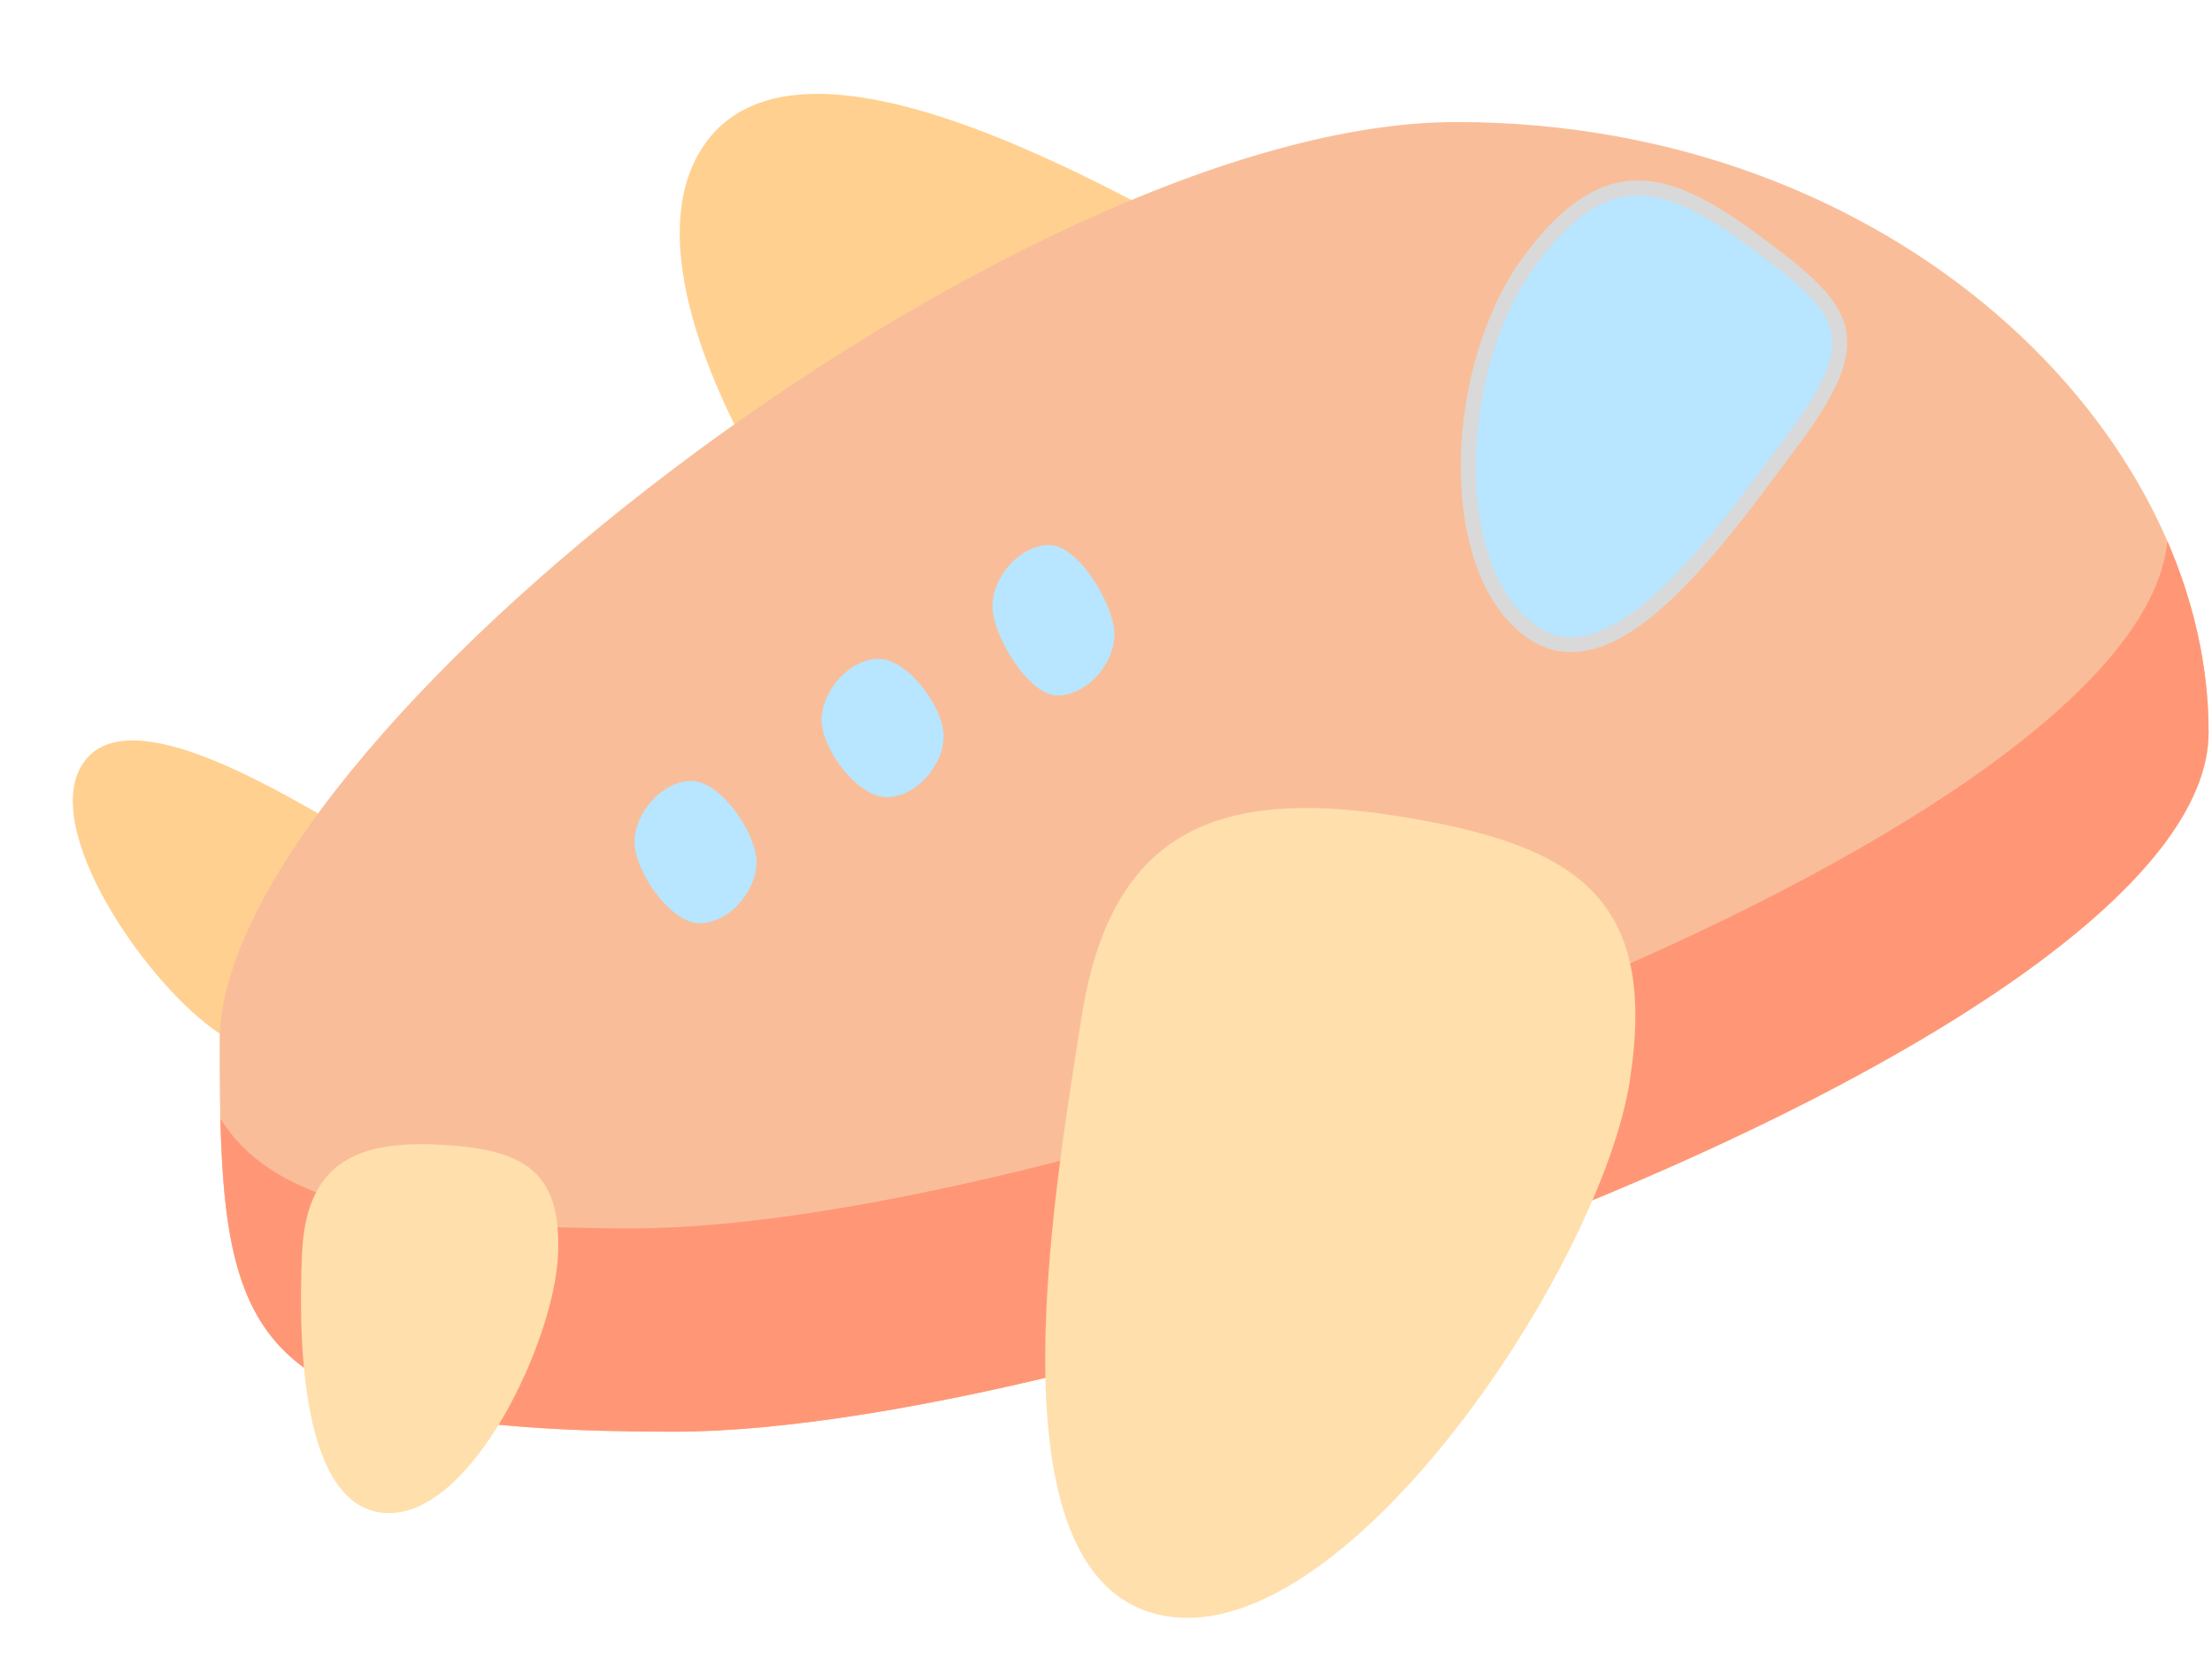 <svg width="148" height="112" viewBox="0 0 148 112" fill="none" xmlns="http://www.w3.org/2000/svg">
<path d="M69.121 51.983C58.351 45.81 40.593 21.021 46.741 10.296C52.888 -0.429 75.408 13.052 86.178 19.225C96.948 25.398 97.485 32.918 91.338 43.643C85.19 54.368 79.89 58.156 69.121 51.983Z" fill="#FFD08F"/>
<path d="M15.165 69.442C10.476 66.754 2.745 55.961 5.421 51.291C8.097 46.622 17.903 52.491 22.592 55.179C27.281 57.866 27.515 61.141 24.838 65.81C22.162 70.48 19.854 72.129 15.165 69.442Z" fill="#FFD08F"/>
<path d="M147.773 48.986C147.773 69.126 74.412 95.794 45.103 95.794C15.795 95.794 14.695 89.809 14.695 69.669C14.695 49.529 68.118 8.165 97.427 8.165C126.735 8.165 147.773 28.846 147.773 48.986Z" fill="#F9BE99"/>
<path fill-rule="evenodd" clip-rule="evenodd" d="M145.012 36.199C143.077 56.235 71.295 82.187 42.383 82.187C25.684 82.187 18.142 80.244 14.744 74.847C15.133 90.854 18.477 95.795 45.104 95.795C74.412 95.795 147.773 69.126 147.773 48.986C147.773 44.679 146.811 40.348 145.012 36.199Z" fill="#FF9776"/>
<path d="M109.044 72.331C107.135 84.597 90.344 110.05 78.129 108.149C65.915 106.248 70.442 80.394 72.351 68.128C74.26 55.863 81.09 52.67 93.305 54.571C105.519 56.472 110.953 60.065 109.044 72.331Z" fill="#FFDFAC"/>
<path d="M37.337 83.961C37.084 89.713 31.582 101.489 25.854 101.237C20.125 100.986 19.953 89.653 20.206 83.901C20.458 78.149 23.444 76.328 29.172 76.579C34.9 76.831 37.589 78.209 37.337 83.961Z" fill="#FFDFAC"/>
<path d="M120.109 29.229C119.857 29.568 119.601 29.914 119.342 30.264C116.831 33.654 114.023 37.446 111.159 40.046C109.581 41.48 108.028 42.511 106.541 42.929C105.084 43.338 103.677 43.164 102.313 42.15C99.513 40.067 98.171 35.717 98.241 30.868C98.31 26.044 99.778 20.903 102.386 17.396C105.028 13.843 107.346 12.554 109.641 12.576C111.99 12.598 114.478 13.982 117.473 16.21C118.974 17.326 120.203 18.27 121.133 19.175C122.061 20.078 122.654 20.907 122.923 21.779C123.451 23.493 122.791 25.623 120.109 29.229Z" fill="#B8E5FF" stroke="#D9D9D9"/>
<path d="M74.567 42.454C74.567 44.408 72.71 46.536 70.757 46.536C68.803 46.536 66.402 42.503 66.402 40.549C66.402 38.595 68.258 36.467 70.212 36.467C72.166 36.467 74.567 40.5 74.567 42.454Z" fill="#B8E5FF"/>
<path d="M63.137 49.259C63.137 51.212 61.281 53.341 59.327 53.341C57.373 53.341 54.973 50.124 54.973 48.17C54.973 46.216 56.829 44.088 58.783 44.088C60.736 44.088 63.137 47.305 63.137 49.259Z" fill="#B8E5FF"/>
<path d="M50.618 57.694C50.618 59.648 48.762 61.776 46.808 61.776C44.855 61.776 42.454 58.288 42.454 56.334C42.454 54.38 44.31 52.252 46.264 52.252C48.218 52.252 50.618 55.74 50.618 57.694Z" fill="#B8E5FF"/>
</svg>
